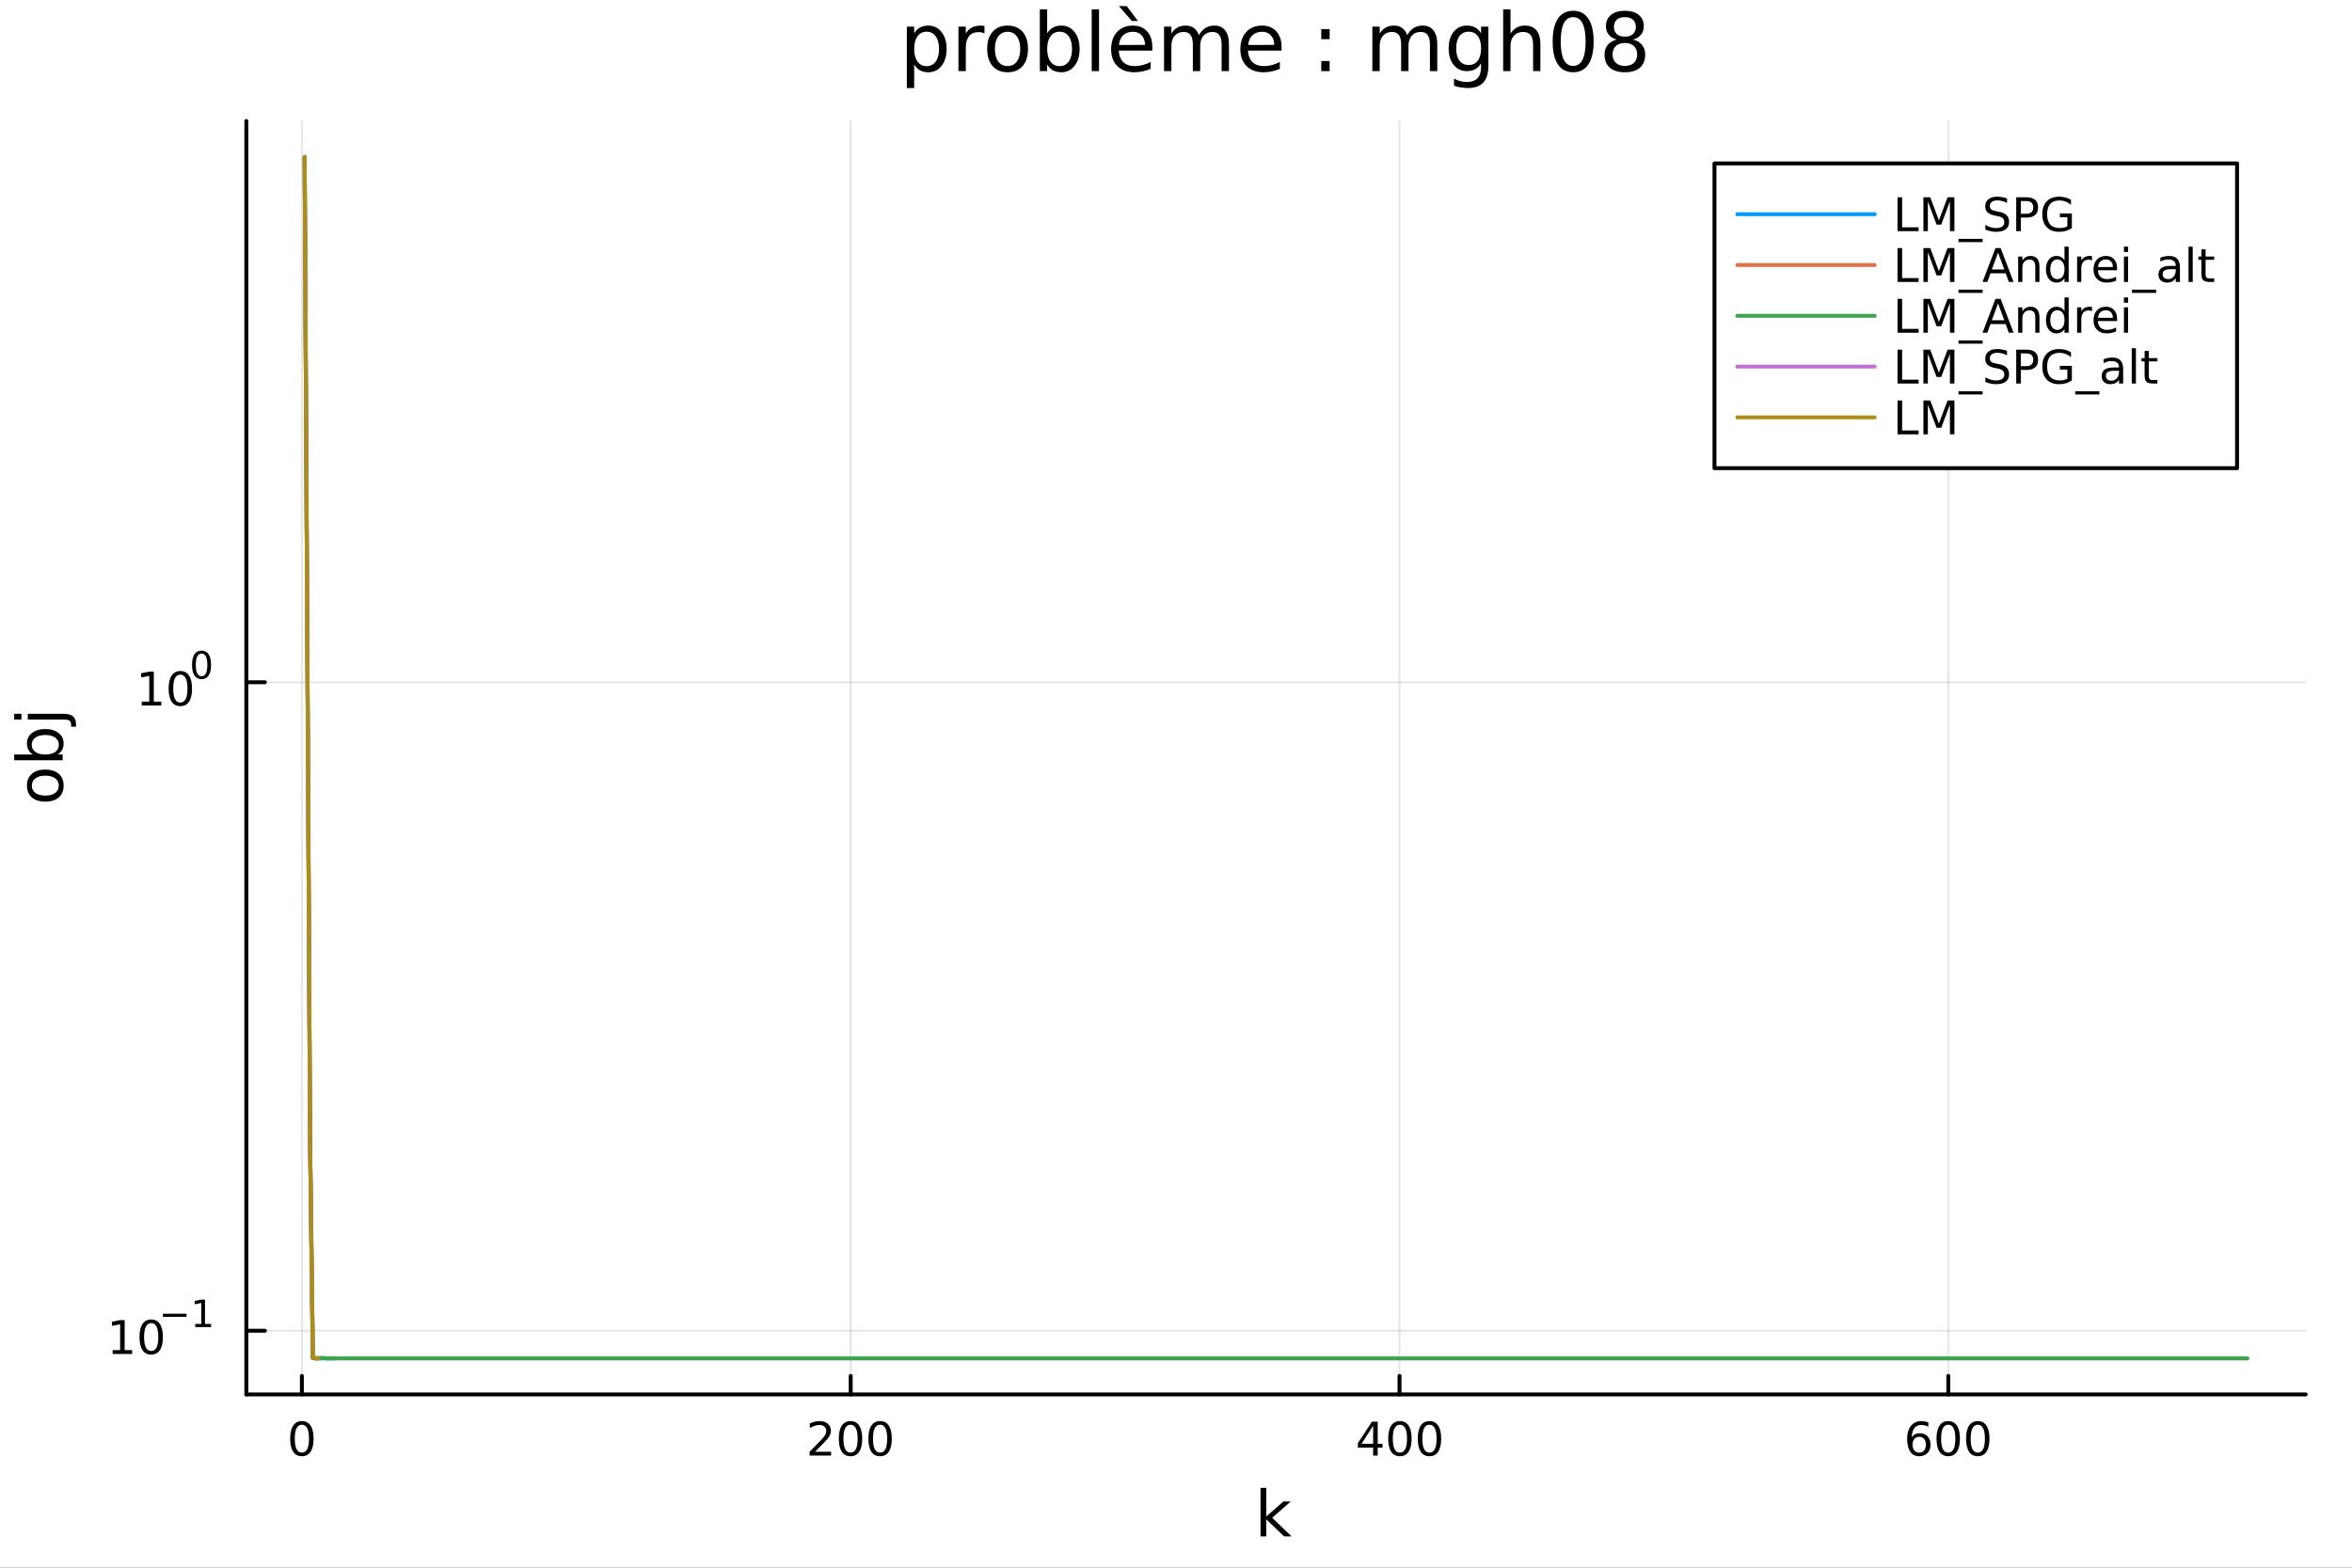 <?xml version="1.0" encoding="utf-8"?>
<svg xmlns="http://www.w3.org/2000/svg" xmlns:xlink="http://www.w3.org/1999/xlink" width="600" height="400" viewBox="0 0 2400 1600">
<rect x="0" y="0" width="2400" height="1600" fill="#333333" stroke="none"/>
<defs>
  <clipPath id="clip850">
    <rect x="0" y="0" width="2400" height="1600"/>
  </clipPath>
</defs>
<path clip-path="url(#clip850)" d="M0 1600 L2400 1600 L2400 0 L0 0  Z" fill="#ffffff" fill-rule="evenodd" fill-opacity="1"/>
<defs>
  <clipPath id="clip851">
    <rect x="480" y="0" width="1681" height="1600"/>
  </clipPath>
</defs>
<path clip-path="url(#clip850)" d="M251.372 1423.18 L2352.76 1423.18 L2352.76 123.472 L251.372 123.472  Z" fill="#ffffff" fill-rule="evenodd" fill-opacity="1"/>
<defs>
  <clipPath id="clip852">
    <rect x="251" y="123" width="2102" height="1301"/>
  </clipPath>
</defs>
<polyline clip-path="url(#clip852)" style="stroke:#000000; stroke-linecap:round; stroke-linejoin:round; stroke-width:2; stroke-opacity:0.1; fill:none" points="308.045,1423.18 308.045,123.472 "/>
<polyline clip-path="url(#clip852)" style="stroke:#000000; stroke-linecap:round; stroke-linejoin:round; stroke-width:2; stroke-opacity:0.1; fill:none" points="868.056,1423.18 868.056,123.472 "/>
<polyline clip-path="url(#clip852)" style="stroke:#000000; stroke-linecap:round; stroke-linejoin:round; stroke-width:2; stroke-opacity:0.1; fill:none" points="1428.07,1423.18 1428.07,123.472 "/>
<polyline clip-path="url(#clip852)" style="stroke:#000000; stroke-linecap:round; stroke-linejoin:round; stroke-width:2; stroke-opacity:0.1; fill:none" points="1988.08,1423.18 1988.08,123.472 "/>
<polyline clip-path="url(#clip850)" style="stroke:#000000; stroke-linecap:round; stroke-linejoin:round; stroke-width:4; stroke-opacity:1; fill:none" points="251.372,1423.18 2352.76,1423.18 "/>
<polyline clip-path="url(#clip850)" style="stroke:#000000; stroke-linecap:round; stroke-linejoin:round; stroke-width:4; stroke-opacity:1; fill:none" points="308.045,1423.18 308.045,1404.28 "/>
<polyline clip-path="url(#clip850)" style="stroke:#000000; stroke-linecap:round; stroke-linejoin:round; stroke-width:4; stroke-opacity:1; fill:none" points="868.056,1423.18 868.056,1404.28 "/>
<polyline clip-path="url(#clip850)" style="stroke:#000000; stroke-linecap:round; stroke-linejoin:round; stroke-width:4; stroke-opacity:1; fill:none" points="1428.07,1423.18 1428.07,1404.28 "/>
<polyline clip-path="url(#clip850)" style="stroke:#000000; stroke-linecap:round; stroke-linejoin:round; stroke-width:4; stroke-opacity:1; fill:none" points="1988.08,1423.18 1988.08,1404.28 "/>
<path clip-path="url(#clip850)" d="M308.045 1454.1 Q304.434 1454.1 302.605 1457.66 Q300.8 1461.2 300.8 1468.33 Q300.8 1475.44 302.605 1479.01 Q304.434 1482.55 308.045 1482.55 Q311.679 1482.55 313.485 1479.01 Q315.314 1475.44 315.314 1468.33 Q315.314 1461.2 313.485 1457.66 Q311.679 1454.1 308.045 1454.1 M308.045 1450.39 Q313.855 1450.39 316.911 1455 Q319.99 1459.58 319.99 1468.33 Q319.99 1477.06 316.911 1481.67 Q313.855 1486.25 308.045 1486.25 Q302.235 1486.25 299.156 1481.67 Q296.101 1477.06 296.101 1468.33 Q296.101 1459.58 299.156 1455 Q302.235 1450.39 308.045 1450.39 Z" fill="#000000" fill-rule="nonzero" fill-opacity="1" /><path clip-path="url(#clip850)" d="M831.748 1481.64 L848.068 1481.64 L848.068 1485.58 L826.123 1485.58 L826.123 1481.64 Q828.785 1478.89 833.369 1474.26 Q837.975 1469.61 839.156 1468.27 Q841.401 1465.74 842.281 1464.01 Q843.183 1462.25 843.183 1460.56 Q843.183 1457.8 841.239 1456.07 Q839.318 1454.33 836.216 1454.33 Q834.017 1454.33 831.563 1455.09 Q829.132 1455.86 826.355 1457.41 L826.355 1452.69 Q829.179 1451.55 831.632 1450.97 Q834.086 1450.39 836.123 1450.39 Q841.493 1450.39 844.688 1453.08 Q847.882 1455.77 847.882 1460.26 Q847.882 1462.39 847.072 1464.31 Q846.285 1466.2 844.179 1468.8 Q843.6 1469.47 840.498 1472.69 Q837.396 1475.88 831.748 1481.64 Z" fill="#000000" fill-rule="nonzero" fill-opacity="1" /><path clip-path="url(#clip850)" d="M867.882 1454.1 Q864.271 1454.1 862.442 1457.66 Q860.637 1461.2 860.637 1468.33 Q860.637 1475.44 862.442 1479.01 Q864.271 1482.55 867.882 1482.55 Q871.516 1482.55 873.322 1479.01 Q875.151 1475.44 875.151 1468.33 Q875.151 1461.2 873.322 1457.66 Q871.516 1454.1 867.882 1454.1 M867.882 1450.39 Q873.692 1450.39 876.748 1455 Q879.827 1459.58 879.827 1468.33 Q879.827 1477.06 876.748 1481.67 Q873.692 1486.25 867.882 1486.25 Q862.072 1486.25 858.993 1481.67 Q855.938 1477.06 855.938 1468.33 Q855.938 1459.58 858.993 1455 Q862.072 1450.39 867.882 1450.39 Z" fill="#000000" fill-rule="nonzero" fill-opacity="1" /><path clip-path="url(#clip850)" d="M898.044 1454.1 Q894.433 1454.1 892.604 1457.66 Q890.799 1461.2 890.799 1468.33 Q890.799 1475.44 892.604 1479.01 Q894.433 1482.55 898.044 1482.55 Q901.678 1482.55 903.484 1479.01 Q905.313 1475.44 905.313 1468.33 Q905.313 1461.2 903.484 1457.66 Q901.678 1454.1 898.044 1454.1 M898.044 1450.39 Q903.854 1450.39 906.91 1455 Q909.988 1459.58 909.988 1468.33 Q909.988 1477.06 906.91 1481.67 Q903.854 1486.25 898.044 1486.25 Q892.234 1486.25 889.155 1481.67 Q886.1 1477.06 886.1 1468.33 Q886.1 1459.58 889.155 1455 Q892.234 1450.39 898.044 1450.39 Z" fill="#000000" fill-rule="nonzero" fill-opacity="1" /><path clip-path="url(#clip850)" d="M1401.16 1455.09 L1389.35 1473.54 L1401.16 1473.54 L1401.16 1455.09 M1399.93 1451.02 L1405.81 1451.02 L1405.81 1473.54 L1410.74 1473.54 L1410.74 1477.43 L1405.81 1477.43 L1405.81 1485.58 L1401.16 1485.58 L1401.16 1477.43 L1385.56 1477.43 L1385.56 1472.92 L1399.93 1451.02 Z" fill="#000000" fill-rule="nonzero" fill-opacity="1" /><path clip-path="url(#clip850)" d="M1428.47 1454.1 Q1424.86 1454.1 1423.03 1457.66 Q1421.23 1461.2 1421.23 1468.33 Q1421.23 1475.44 1423.03 1479.01 Q1424.86 1482.55 1428.47 1482.55 Q1432.11 1482.55 1433.91 1479.01 Q1435.74 1475.44 1435.74 1468.33 Q1435.74 1461.2 1433.91 1457.66 Q1432.11 1454.1 1428.47 1454.1 M1428.47 1450.39 Q1434.28 1450.39 1437.34 1455 Q1440.42 1459.58 1440.42 1468.33 Q1440.42 1477.06 1437.34 1481.67 Q1434.28 1486.25 1428.47 1486.25 Q1422.66 1486.25 1419.58 1481.67 Q1416.53 1477.06 1416.53 1468.33 Q1416.53 1459.58 1419.58 1455 Q1422.66 1450.39 1428.47 1450.39 Z" fill="#000000" fill-rule="nonzero" fill-opacity="1" /><path clip-path="url(#clip850)" d="M1458.63 1454.1 Q1455.02 1454.1 1453.19 1457.66 Q1451.39 1461.2 1451.39 1468.33 Q1451.39 1475.44 1453.19 1479.01 Q1455.02 1482.55 1458.63 1482.55 Q1462.27 1482.55 1464.07 1479.01 Q1465.9 1475.44 1465.9 1468.33 Q1465.9 1461.2 1464.07 1457.66 Q1462.27 1454.1 1458.63 1454.1 M1458.63 1450.39 Q1464.44 1450.39 1467.5 1455 Q1470.58 1459.58 1470.58 1468.33 Q1470.58 1477.06 1467.5 1481.67 Q1464.44 1486.25 1458.63 1486.25 Q1452.82 1486.25 1449.74 1481.67 Q1446.69 1477.06 1446.69 1468.33 Q1446.69 1459.58 1449.74 1455 Q1452.82 1450.39 1458.63 1450.39 Z" fill="#000000" fill-rule="nonzero" fill-opacity="1" /><path clip-path="url(#clip850)" d="M1958.4 1466.44 Q1955.25 1466.44 1953.4 1468.59 Q1951.57 1470.74 1951.57 1474.49 Q1951.57 1478.22 1953.4 1480.39 Q1955.25 1482.55 1958.4 1482.55 Q1961.55 1482.55 1963.38 1480.39 Q1965.23 1478.22 1965.23 1474.49 Q1965.23 1470.74 1963.38 1468.59 Q1961.55 1466.44 1958.4 1466.44 M1967.68 1451.78 L1967.68 1456.04 Q1965.92 1455.21 1964.12 1454.77 Q1962.34 1454.33 1960.58 1454.33 Q1955.95 1454.33 1953.49 1457.45 Q1951.06 1460.58 1950.72 1466.9 Q1952.08 1464.89 1954.14 1463.82 Q1956.2 1462.73 1958.68 1462.73 Q1963.89 1462.73 1966.9 1465.9 Q1969.93 1469.05 1969.93 1474.49 Q1969.93 1479.82 1966.78 1483.03 Q1963.63 1486.25 1958.4 1486.25 Q1952.41 1486.25 1949.23 1481.67 Q1946.06 1477.06 1946.06 1468.33 Q1946.06 1460.14 1949.95 1455.28 Q1953.84 1450.39 1960.39 1450.39 Q1962.15 1450.39 1963.93 1450.74 Q1965.74 1451.09 1967.68 1451.78 Z" fill="#000000" fill-rule="nonzero" fill-opacity="1" /><path clip-path="url(#clip850)" d="M1987.98 1454.1 Q1984.37 1454.1 1982.54 1457.66 Q1980.74 1461.2 1980.74 1468.33 Q1980.74 1475.44 1982.54 1479.01 Q1984.37 1482.55 1987.98 1482.55 Q1991.62 1482.55 1993.42 1479.01 Q1995.25 1475.44 1995.25 1468.33 Q1995.25 1461.2 1993.42 1457.66 Q1991.62 1454.1 1987.98 1454.1 M1987.98 1450.39 Q1993.79 1450.39 1996.85 1455 Q1999.93 1459.58 1999.93 1468.33 Q1999.93 1477.06 1996.85 1481.67 Q1993.79 1486.25 1987.98 1486.25 Q1982.17 1486.25 1979.1 1481.67 Q1976.04 1477.06 1976.04 1468.33 Q1976.04 1459.58 1979.1 1455 Q1982.17 1450.39 1987.98 1450.39 Z" fill="#000000" fill-rule="nonzero" fill-opacity="1" /><path clip-path="url(#clip850)" d="M2018.15 1454.1 Q2014.54 1454.1 2012.71 1457.66 Q2010.9 1461.2 2010.9 1468.33 Q2010.9 1475.44 2012.71 1479.01 Q2014.54 1482.55 2018.15 1482.55 Q2021.78 1482.55 2023.59 1479.01 Q2025.41 1475.44 2025.41 1468.33 Q2025.41 1461.2 2023.59 1457.66 Q2021.78 1454.1 2018.15 1454.1 M2018.15 1450.39 Q2023.96 1450.39 2027.01 1455 Q2030.09 1459.58 2030.09 1468.33 Q2030.09 1477.06 2027.01 1481.67 Q2023.96 1486.25 2018.15 1486.25 Q2012.34 1486.25 2009.26 1481.67 Q2006.2 1477.06 2006.2 1468.33 Q2006.2 1459.58 2009.26 1455 Q2012.34 1450.39 2018.15 1450.39 Z" fill="#000000" fill-rule="nonzero" fill-opacity="1" /><path clip-path="url(#clip850)" d="M1286.25 1518.52 L1292.13 1518.52 L1292.13 1547.77 L1309.61 1532.4 L1317.09 1532.4 L1298.18 1549.07 L1317.88 1568.04 L1310.24 1568.04 L1292.13 1550.63 L1292.13 1568.04 L1286.25 1568.04 L1286.25 1518.52 Z" fill="#000000" fill-rule="nonzero" fill-opacity="1" /><polyline clip-path="url(#clip852)" style="stroke:#000000; stroke-linecap:round; stroke-linejoin:round; stroke-width:2; stroke-opacity:0.1; fill:none" points="251.372,1358.14 2352.76,1358.14 "/>
<polyline clip-path="url(#clip852)" style="stroke:#000000; stroke-linecap:round; stroke-linejoin:round; stroke-width:2; stroke-opacity:0.1; fill:none" points="251.372,696.314 2352.76,696.314 "/>
<polyline clip-path="url(#clip850)" style="stroke:#000000; stroke-linecap:round; stroke-linejoin:round; stroke-width:4; stroke-opacity:1; fill:none" points="251.372,1423.18 251.372,123.472 "/>
<polyline clip-path="url(#clip850)" style="stroke:#000000; stroke-linecap:round; stroke-linejoin:round; stroke-width:4; stroke-opacity:1; fill:none" points="251.372,1358.14 270.27,1358.14 "/>
<polyline clip-path="url(#clip850)" style="stroke:#000000; stroke-linecap:round; stroke-linejoin:round; stroke-width:4; stroke-opacity:1; fill:none" points="251.372,696.314 270.27,696.314 "/>
<path clip-path="url(#clip850)" d="M114.931 1377.93 L122.57 1377.93 L122.57 1351.56 L114.26 1353.23 L114.26 1348.97 L122.524 1347.3 L127.2 1347.3 L127.2 1377.93 L134.839 1377.93 L134.839 1381.86 L114.931 1381.86 L114.931 1377.93 Z" fill="#000000" fill-rule="nonzero" fill-opacity="1" /><path clip-path="url(#clip850)" d="M154.283 1350.38 Q150.672 1350.38 148.843 1353.95 Q147.038 1357.49 147.038 1364.62 Q147.038 1371.72 148.843 1375.29 Q150.672 1378.83 154.283 1378.83 Q157.917 1378.83 159.723 1375.29 Q161.552 1371.72 161.552 1364.62 Q161.552 1357.49 159.723 1353.95 Q157.917 1350.38 154.283 1350.38 M154.283 1346.68 Q160.093 1346.68 163.149 1351.29 Q166.227 1355.87 166.227 1364.62 Q166.227 1373.35 163.149 1377.95 Q160.093 1382.54 154.283 1382.54 Q148.473 1382.54 145.394 1377.95 Q142.339 1373.35 142.339 1364.62 Q142.339 1355.87 145.394 1351.29 Q148.473 1346.68 154.283 1346.68 Z" fill="#000000" fill-rule="nonzero" fill-opacity="1" /><path clip-path="url(#clip850)" d="M166.227 1340.78 L190.339 1340.78 L190.339 1343.98 L166.227 1343.98 L166.227 1340.78 Z" fill="#000000" fill-rule="nonzero" fill-opacity="1" /><path clip-path="url(#clip850)" d="M199.197 1351.26 L205.404 1351.26 L205.404 1329.83 L198.652 1331.19 L198.652 1327.73 L205.366 1326.37 L209.166 1326.37 L209.166 1351.26 L215.372 1351.26 L215.372 1354.45 L199.197 1354.45 L199.197 1351.26 Z" fill="#000000" fill-rule="nonzero" fill-opacity="1" /><path clip-path="url(#clip850)" d="M144.667 716.107 L152.305 716.107 L152.305 689.741 L143.995 691.408 L143.995 687.148 L152.259 685.482 L156.935 685.482 L156.935 716.107 L164.574 716.107 L164.574 720.042 L144.667 720.042 L144.667 716.107 Z" fill="#000000" fill-rule="nonzero" fill-opacity="1" /><path clip-path="url(#clip850)" d="M184.018 688.56 Q180.407 688.56 178.578 692.125 Q176.773 695.667 176.773 702.796 Q176.773 709.903 178.578 713.468 Q180.407 717.009 184.018 717.009 Q187.652 717.009 189.458 713.468 Q191.287 709.903 191.287 702.796 Q191.287 695.667 189.458 692.125 Q187.652 688.56 184.018 688.56 M184.018 684.857 Q189.828 684.857 192.884 689.463 Q195.963 694.046 195.963 702.796 Q195.963 711.523 192.884 716.13 Q189.828 720.713 184.018 720.713 Q178.208 720.713 175.129 716.13 Q172.074 711.523 172.074 702.796 Q172.074 694.046 175.129 689.463 Q178.208 684.857 184.018 684.857 Z" fill="#000000" fill-rule="nonzero" fill-opacity="1" /><path clip-path="url(#clip850)" d="M205.667 667.053 Q202.733 667.053 201.248 669.949 Q199.781 672.827 199.781 678.62 Q199.781 684.394 201.248 687.29 Q202.733 690.168 205.667 690.168 Q208.62 690.168 210.087 687.29 Q211.573 684.394 211.573 678.62 Q211.573 672.827 210.087 669.949 Q208.62 667.053 205.667 667.053 M205.667 664.044 Q210.388 664.044 212.871 667.786 Q215.372 671.51 215.372 678.62 Q215.372 685.71 212.871 689.453 Q210.388 693.177 205.667 693.177 Q200.947 693.177 198.445 689.453 Q195.963 685.71 195.963 678.62 Q195.963 671.51 198.445 667.786 Q200.947 664.044 205.667 664.044 Z" fill="#000000" fill-rule="nonzero" fill-opacity="1" /><path clip-path="url(#clip850)" d="M32.462 801.797 Q32.462 806.507 36.154 809.244 Q39.815 811.982 46.212 811.982 Q52.609 811.982 56.302 809.276 Q59.962 806.539 59.962 801.797 Q59.962 797.118 56.27 794.381 Q52.578 791.643 46.212 791.643 Q39.878 791.643 36.186 794.381 Q32.462 797.118 32.462 801.797 M27.497 801.797 Q27.497 794.158 32.462 789.797 Q37.427 785.437 46.212 785.437 Q54.965 785.437 59.962 789.797 Q64.927 794.158 64.927 801.797 Q64.927 809.467 59.962 813.828 Q54.965 818.156 46.212 818.156 Q37.427 818.156 32.462 813.828 Q27.497 809.467 27.497 801.797 Z" fill="#000000" fill-rule="nonzero" fill-opacity="1" /><path clip-path="url(#clip850)" d="M46.212 750.139 Q39.751 750.139 36.09 752.812 Q32.398 755.454 32.398 760.101 Q32.398 764.748 36.09 767.422 Q39.751 770.064 46.212 770.064 Q52.673 770.064 56.365 767.422 Q60.026 764.748 60.026 760.101 Q60.026 755.454 56.365 752.812 Q52.673 750.139 46.212 750.139 M33.767 770.064 Q30.584 768.218 29.056 765.417 Q27.497 762.584 27.497 758.669 Q27.497 752.176 32.653 748.134 Q37.809 744.06 46.212 744.06 Q54.615 744.06 59.771 748.134 Q64.927 752.176 64.927 758.669 Q64.927 762.584 63.399 765.417 Q61.84 768.218 58.657 770.064 L64.004 770.064 L64.004 775.952 L14.479 775.952 L14.479 770.064 L33.767 770.064 Z" fill="#000000" fill-rule="nonzero" fill-opacity="1" /><path clip-path="url(#clip850)" d="M28.356 734.352 L28.356 728.495 L64.641 728.495 Q71.452 728.495 74.508 731.105 Q77.563 733.684 77.563 739.445 L77.563 741.673 L72.598 741.673 L72.598 740.113 Q72.598 736.771 71.038 735.561 Q69.51 734.352 64.641 734.352 L28.356 734.352 M14.479 734.352 L14.479 728.495 L21.895 728.495 L21.895 734.352 L14.479 734.352 Z" fill="#000000" fill-rule="nonzero" fill-opacity="1" /><path clip-path="url(#clip850)" d="M932.844 65.77 L932.844 89.833 L925.35 89.833 L925.35 27.206 L932.844 27.206 L932.844 34.092 Q935.194 30.041 938.759 28.097 Q942.364 26.112 947.347 26.112 Q955.61 26.112 960.755 32.675 Q965.94 39.237 965.94 49.931 Q965.94 60.626 960.755 67.188 Q955.61 73.751 947.347 73.751 Q942.364 73.751 938.759 71.806 Q935.194 69.821 932.844 65.77 M958.203 49.931 Q958.203 41.708 954.8 37.05 Q951.438 32.35 945.524 32.35 Q939.609 32.35 936.207 37.05 Q932.844 41.708 932.844 49.931 Q932.844 58.155 936.207 62.854 Q939.609 67.512 945.524 67.512 Q951.438 67.512 954.8 62.854 Q958.203 58.155 958.203 49.931 Z" fill="#000000" fill-rule="nonzero" fill-opacity="1" /><path clip-path="url(#clip850)" d="M1004.59 34.173 Q1003.33 33.444 1001.83 33.12 Q1000.37 32.756 998.591 32.756 Q992.271 32.756 988.868 36.888 Q985.506 40.979 985.506 48.676 L985.506 72.576 L978.012 72.576 L978.012 27.206 L985.506 27.206 L985.506 34.254 Q987.856 30.122 991.623 28.138 Q995.39 26.112 1000.78 26.112 Q1001.55 26.112 1002.48 26.234 Q1003.41 26.315 1004.55 26.517 L1004.59 34.173 Z" fill="#000000" fill-rule="nonzero" fill-opacity="1" /><path clip-path="url(#clip850)" d="M1028.16 32.431 Q1022.17 32.431 1018.68 37.131 Q1015.2 41.789 1015.2 49.931 Q1015.2 58.074 1018.64 62.773 Q1022.13 67.431 1028.16 67.431 Q1034.12 67.431 1037.6 62.732 Q1041.08 58.033 1041.08 49.931 Q1041.08 41.87 1037.6 37.171 Q1034.12 32.431 1028.16 32.431 M1028.16 26.112 Q1037.88 26.112 1043.43 32.431 Q1048.98 38.751 1048.98 49.931 Q1048.98 61.071 1043.43 67.431 Q1037.88 73.751 1028.16 73.751 Q1018.4 73.751 1012.85 67.431 Q1007.34 61.071 1007.34 49.931 Q1007.34 38.751 1012.85 32.431 Q1018.4 26.112 1028.16 26.112 Z" fill="#000000" fill-rule="nonzero" fill-opacity="1" /><path clip-path="url(#clip850)" d="M1093.91 49.931 Q1093.91 41.708 1090.51 37.05 Q1087.14 32.35 1081.23 32.35 Q1075.31 32.35 1071.91 37.05 Q1068.55 41.708 1068.55 49.931 Q1068.55 58.155 1071.91 62.854 Q1075.31 67.512 1081.23 67.512 Q1087.14 67.512 1090.51 62.854 Q1093.91 58.155 1093.91 49.931 M1068.55 34.092 Q1070.9 30.041 1074.46 28.097 Q1078.07 26.112 1083.05 26.112 Q1091.32 26.112 1096.46 32.675 Q1101.65 39.237 1101.65 49.931 Q1101.65 60.626 1096.46 67.188 Q1091.32 73.751 1083.05 73.751 Q1078.07 73.751 1074.46 71.806 Q1070.9 69.821 1068.55 65.77 L1068.55 72.576 L1061.06 72.576 L1061.06 9.544 L1068.55 9.544 L1068.55 34.092 Z" fill="#000000" fill-rule="nonzero" fill-opacity="1" /><path clip-path="url(#clip850)" d="M1114 9.544 L1121.45 9.544 L1121.45 72.576 L1114 72.576 L1114 9.544 Z" fill="#000000" fill-rule="nonzero" fill-opacity="1" /><path clip-path="url(#clip850)" d="M1175.86 48.028 L1175.86 51.673 L1141.59 51.673 Q1142.07 59.37 1146.21 63.421 Q1150.38 67.431 1157.79 67.431 Q1162.09 67.431 1166.1 66.378 Q1170.15 65.325 1174.12 63.218 L1174.12 70.267 Q1170.11 71.968 1165.89 72.86 Q1161.68 73.751 1157.35 73.751 Q1146.49 73.751 1140.13 67.431 Q1133.81 61.112 1133.81 50.337 Q1133.81 39.197 1139.81 32.675 Q1145.84 26.112 1156.05 26.112 Q1165.2 26.112 1170.51 32.026 Q1175.86 37.9 1175.86 48.028 M1168.4 45.84 Q1168.32 39.723 1164.96 36.077 Q1161.64 32.431 1156.13 32.431 Q1149.89 32.431 1146.12 35.956 Q1142.4 39.48 1141.83 45.88 L1168.4 45.84 M1149.73 6.222 L1161.15 21.373 L1154.96 21.373 L1141.75 6.222 L1149.73 6.222 Z" fill="#000000" fill-rule="nonzero" fill-opacity="1" /><path clip-path="url(#clip850)" d="M1223.42 35.915 Q1226.21 30.892 1230.1 28.502 Q1233.99 26.112 1239.25 26.112 Q1246.34 26.112 1250.19 31.095 Q1254.04 36.037 1254.04 45.192 L1254.04 72.576 L1246.55 72.576 L1246.55 45.435 Q1246.55 38.913 1244.24 35.753 Q1241.93 32.594 1237.19 32.594 Q1231.4 32.594 1228.03 36.442 Q1224.67 40.29 1224.67 46.934 L1224.67 72.576 L1217.18 72.576 L1217.18 45.435 Q1217.18 38.873 1214.87 35.753 Q1212.56 32.594 1207.74 32.594 Q1202.03 32.594 1198.66 36.482 Q1195.3 40.331 1195.3 46.934 L1195.3 72.576 L1187.81 72.576 L1187.81 27.206 L1195.3 27.206 L1195.3 34.254 Q1197.85 30.082 1201.42 28.097 Q1204.98 26.112 1209.89 26.112 Q1214.83 26.112 1218.27 28.624 Q1221.75 31.135 1223.42 35.915 Z" fill="#000000" fill-rule="nonzero" fill-opacity="1" /><path clip-path="url(#clip850)" d="M1307.72 48.028 L1307.72 51.673 L1273.44 51.673 Q1273.93 59.37 1278.06 63.421 Q1282.23 67.431 1289.65 67.431 Q1293.94 67.431 1297.95 66.378 Q1302 65.325 1305.97 63.218 L1305.97 70.267 Q1301.96 71.968 1297.75 72.86 Q1293.54 73.751 1289.2 73.751 Q1278.35 73.751 1271.99 67.431 Q1265.67 61.112 1265.67 50.337 Q1265.67 39.197 1271.66 32.675 Q1277.7 26.112 1287.91 26.112 Q1297.06 26.112 1302.37 32.026 Q1307.72 37.9 1307.72 48.028 M1300.26 45.84 Q1300.18 39.723 1296.82 36.077 Q1293.5 32.431 1287.99 32.431 Q1281.75 32.431 1277.98 35.956 Q1274.25 39.48 1273.69 45.88 L1300.26 45.84 Z" fill="#000000" fill-rule="nonzero" fill-opacity="1" /><path clip-path="url(#clip850)" d="M1348.22 62.287 L1356.77 62.287 L1356.77 72.576 L1348.22 72.576 L1348.22 62.287 M1348.22 29.677 L1356.77 29.677 L1356.77 39.966 L1348.22 39.966 L1348.22 29.677 Z" fill="#000000" fill-rule="nonzero" fill-opacity="1" /><path clip-path="url(#clip850)" d="M1435.97 35.915 Q1438.76 30.892 1442.65 28.502 Q1446.54 26.112 1451.81 26.112 Q1458.89 26.112 1462.74 31.095 Q1466.59 36.037 1466.59 45.192 L1466.59 72.576 L1459.1 72.576 L1459.1 45.435 Q1459.1 38.913 1456.79 35.753 Q1454.48 32.594 1449.74 32.594 Q1443.95 32.594 1440.58 36.442 Q1437.22 40.29 1437.22 46.934 L1437.22 72.576 L1429.73 72.576 L1429.73 45.435 Q1429.73 38.873 1427.42 35.753 Q1425.11 32.594 1420.29 32.594 Q1414.58 32.594 1411.22 36.482 Q1407.85 40.331 1407.85 46.934 L1407.85 72.576 L1400.36 72.576 L1400.36 27.206 L1407.85 27.206 L1407.85 34.254 Q1410.41 30.082 1413.97 28.097 Q1417.54 26.112 1422.44 26.112 Q1427.38 26.112 1430.82 28.624 Q1434.31 31.135 1435.97 35.915 Z" fill="#000000" fill-rule="nonzero" fill-opacity="1" /><path clip-path="url(#clip850)" d="M1511.31 49.364 Q1511.31 41.263 1507.95 36.806 Q1504.63 32.35 1498.59 32.35 Q1492.6 32.35 1489.24 36.806 Q1485.91 41.263 1485.91 49.364 Q1485.91 57.426 1489.24 61.882 Q1492.6 66.338 1498.59 66.338 Q1504.63 66.338 1507.95 61.882 Q1511.31 57.426 1511.31 49.364 M1518.77 66.945 Q1518.77 78.531 1513.62 84.162 Q1508.48 89.833 1497.86 89.833 Q1493.94 89.833 1490.45 89.225 Q1486.97 88.658 1483.69 87.443 L1483.69 80.192 Q1486.97 81.974 1490.17 82.825 Q1493.37 83.675 1496.69 83.675 Q1504.02 83.675 1507.67 79.827 Q1511.31 76.019 1511.31 68.282 L1511.31 64.596 Q1509 68.606 1505.4 70.591 Q1501.79 72.576 1496.77 72.576 Q1488.43 72.576 1483.32 66.216 Q1478.22 59.856 1478.22 49.364 Q1478.22 38.832 1483.32 32.472 Q1488.43 26.112 1496.77 26.112 Q1501.79 26.112 1505.4 28.097 Q1509 30.082 1511.31 34.092 L1511.31 27.206 L1518.77 27.206 L1518.77 66.945 Z" fill="#000000" fill-rule="nonzero" fill-opacity="1" /><path clip-path="url(#clip850)" d="M1571.83 45.192 L1571.83 72.576 L1564.38 72.576 L1564.38 45.435 Q1564.38 38.994 1561.87 35.794 Q1559.36 32.594 1554.33 32.594 Q1548.3 32.594 1544.81 36.442 Q1541.33 40.29 1541.33 46.934 L1541.33 72.576 L1533.84 72.576 L1533.84 9.544 L1541.33 9.544 L1541.33 34.254 Q1544 30.163 1547.61 28.138 Q1551.26 26.112 1555.99 26.112 Q1563.81 26.112 1567.82 30.973 Q1571.83 35.794 1571.83 45.192 Z" fill="#000000" fill-rule="nonzero" fill-opacity="1" /><path clip-path="url(#clip850)" d="M1605.25 17.484 Q1598.93 17.484 1595.73 23.722 Q1592.57 29.92 1592.57 42.397 Q1592.57 54.833 1595.73 61.071 Q1598.93 67.269 1605.25 67.269 Q1611.61 67.269 1614.77 61.071 Q1617.97 54.833 1617.97 42.397 Q1617.97 29.92 1614.77 23.722 Q1611.61 17.484 1605.25 17.484 M1605.25 11.002 Q1615.42 11.002 1620.77 19.064 Q1626.16 27.084 1626.16 42.397 Q1626.16 57.669 1620.77 65.73 Q1615.42 73.751 1605.25 73.751 Q1595.09 73.751 1589.7 65.73 Q1584.35 57.669 1584.35 42.397 Q1584.35 27.084 1589.7 19.064 Q1595.09 11.002 1605.25 11.002 Z" fill="#000000" fill-rule="nonzero" fill-opacity="1" /><path clip-path="url(#clip850)" d="M1658.04 43.855 Q1652.2 43.855 1648.84 46.974 Q1645.52 50.093 1645.52 55.562 Q1645.52 61.031 1648.84 64.15 Q1652.2 67.269 1658.04 67.269 Q1663.87 67.269 1667.23 64.15 Q1670.6 60.99 1670.6 55.562 Q1670.6 50.093 1667.23 46.974 Q1663.91 43.855 1658.04 43.855 M1649.85 40.371 Q1644.59 39.075 1641.63 35.47 Q1638.71 31.864 1638.71 26.679 Q1638.71 19.428 1643.86 15.215 Q1649.04 11.002 1658.04 11.002 Q1667.07 11.002 1672.22 15.215 Q1677.36 19.428 1677.36 26.679 Q1677.36 31.864 1674.4 35.47 Q1671.49 39.075 1666.26 40.371 Q1672.17 41.749 1675.46 45.759 Q1678.78 49.769 1678.78 55.562 Q1678.78 64.353 1673.39 69.052 Q1668.04 73.751 1658.04 73.751 Q1648.03 73.751 1642.64 69.052 Q1637.3 64.353 1637.3 55.562 Q1637.3 49.769 1640.62 45.759 Q1643.94 41.749 1649.85 40.371 M1646.86 27.449 Q1646.86 32.148 1649.77 34.781 Q1652.73 37.414 1658.04 37.414 Q1663.3 37.414 1666.26 34.781 Q1669.26 32.148 1669.26 27.449 Q1669.26 22.75 1666.26 20.117 Q1663.3 17.484 1658.04 17.484 Q1652.73 17.484 1649.77 20.117 Q1646.86 22.75 1646.86 27.449 Z" fill="#000000" fill-rule="nonzero" fill-opacity="1" /><polyline clip-path="url(#clip852)" style="stroke:#009af9; stroke-linecap:round; stroke-linejoin:round; stroke-width:4; stroke-opacity:1; fill:none" points="310.845,160.256 313.645,662.565 316.445,1168.16 319.245,1385.89 322.046,1386.4 324.846,1386.4 327.646,1386.4 330.446,1386.4 333.246,1386.4 336.046,1386.4 338.846,1386.4 341.646,1386.4 "/>
<polyline clip-path="url(#clip852)" style="stroke:#e26f46; stroke-linecap:round; stroke-linejoin:round; stroke-width:4; stroke-opacity:1; fill:none" points="310.845,160.256 313.645,662.565 316.445,1168.16 319.245,1385.89 322.046,1386.4 324.846,1386.4 "/>
<polyline clip-path="url(#clip852)" style="stroke:#3da44d; stroke-linecap:round; stroke-linejoin:round; stroke-width:4; stroke-opacity:1; fill:none" points="310.845,160.256 313.645,662.565 316.445,1168.16 319.245,1385.89 322.046,1385.89 324.846,1385.89 327.646,1385.89 330.446,1385.89 333.246,1386.4 336.046,1386.4 338.846,1386.4 341.646,1386.4 344.446,1386.4 347.246,1386.4 350.046,1386.4 352.846,1386.4 355.646,1386.4 358.446,1386.4 361.246,1386.4 364.046,1386.4 366.846,1386.4 369.646,1386.4 372.446,1386.4 375.247,1386.4 378.047,1386.4 380.847,1386.4 383.647,1386.4 386.447,1386.4 389.247,1386.4 392.047,1386.4 394.847,1386.4 397.647,1386.4 400.447,1386.4 403.247,1386.4 406.047,1386.4 408.847,1386.4 411.647,1386.4 414.447,1386.4 417.247,1386.4 420.047,1386.4 422.847,1386.4 425.647,1386.4 428.448,1386.4 431.248,1386.4 434.048,1386.4 436.848,1386.4 439.648,1386.4 442.448,1386.4 445.248,1386.4 448.048,1386.4 450.848,1386.4 453.648,1386.4 456.448,1386.4 459.248,1386.4 462.048,1386.4 464.848,1386.4 467.648,1386.4 470.448,1386.4 473.248,1386.4 476.048,1386.4 478.848,1386.4 481.649,1386.4 484.449,1386.4 487.249,1386.4 490.049,1386.4 492.849,1386.4 495.649,1386.4 498.449,1386.4 501.249,1386.4 504.049,1386.4 506.849,1386.4 509.649,1386.4 512.449,1386.4 515.249,1386.4 518.049,1386.4 520.849,1386.4 523.649,1386.4 526.449,1386.4 529.249,1386.4 532.049,1386.4 534.85,1386.4 537.65,1386.4 540.45,1386.4 543.25,1386.4 546.05,1386.4 548.85,1386.4 551.65,1386.4 554.45,1386.4 557.25,1386.4 560.05,1386.4 562.85,1386.4 565.65,1386.4 568.45,1386.4 571.25,1386.4 574.05,1386.4 576.85,1386.4 579.65,1386.4 582.45,1386.4 585.25,1386.4 588.051,1386.4 590.851,1386.4 593.651,1386.4 596.451,1386.4 599.251,1386.4 602.051,1386.4 604.851,1386.4 607.651,1386.4 610.451,1386.4 613.251,1386.4 616.051,1386.4 618.851,1386.4 621.651,1386.4 624.451,1386.4 627.251,1386.4 630.051,1386.4 632.851,1386.4 635.651,1386.4 638.451,1386.4 641.252,1386.4 644.052,1386.4 646.852,1386.4 649.652,1386.4 652.452,1386.4 655.252,1386.4 658.052,1386.4 660.852,1386.4 663.652,1386.4 666.452,1386.4 669.252,1386.4 672.052,1386.4 674.852,1386.4 677.652,1386.4 680.452,1386.4 683.252,1386.4 686.052,1386.4 688.852,1386.4 691.652,1386.4 694.453,1386.4 697.253,1386.4 700.053,1386.4 702.853,1386.4 705.653,1386.4 708.453,1386.4 711.253,1386.4 714.053,1386.4 716.853,1386.4 719.653,1386.4 722.453,1386.4 725.253,1386.4 728.053,1386.4 730.853,1386.4 733.653,1386.4 736.453,1386.4 739.253,1386.4 742.053,1386.4 744.854,1386.4 747.654,1386.4 750.454,1386.4 753.254,1386.4 756.054,1386.4 758.854,1386.4 761.654,1386.4 764.454,1386.4 767.254,1386.4 770.054,1386.4 772.854,1386.4 775.654,1386.4 778.454,1386.4 781.254,1386.4 784.054,1386.4 786.854,1386.4 789.654,1386.4 792.454,1386.4 795.254,1386.4 798.055,1386.4 800.855,1386.4 803.655,1386.4 806.455,1386.4 809.255,1386.4 812.055,1386.4 814.855,1386.4 817.655,1386.4 820.455,1386.4 823.255,1386.4 826.055,1386.4 828.855,1386.4 831.655,1386.4 834.455,1386.4 837.255,1386.4 840.055,1386.4 842.855,1386.4 845.655,1386.4 848.455,1386.4 851.256,1386.4 854.056,1386.4 856.856,1386.4 859.656,1386.4 862.456,1386.4 865.256,1386.4 868.056,1386.4 870.856,1386.4 873.656,1386.4 876.456,1386.4 879.256,1386.4 882.056,1386.4 884.856,1386.4 887.656,1386.4 890.456,1386.4 893.256,1386.4 896.056,1386.4 898.856,1386.4 901.656,1386.4 904.457,1386.4 907.257,1386.4 910.057,1386.4 912.857,1386.4 915.657,1386.4 918.457,1386.4 921.257,1386.4 924.057,1386.4 926.857,1386.4 929.657,1386.4 932.457,1386.4 935.257,1386.4 938.057,1386.4 940.857,1386.4 943.657,1386.4 946.457,1386.4 949.257,1386.4 952.057,1386.4 954.857,1386.4 957.658,1386.4 960.458,1386.4 963.258,1386.4 966.058,1386.4 968.858,1386.4 971.658,1386.4 974.458,1386.4 977.258,1386.4 980.058,1386.4 982.858,1386.4 985.658,1386.4 988.458,1386.4 991.258,1386.4 994.058,1386.4 996.858,1386.4 999.658,1386.4 1002.46,1386.4 1005.26,1386.4 1008.06,1386.4 1010.86,1386.4 1013.66,1386.4 1016.46,1386.4 1019.26,1386.4 1022.06,1386.4 1024.86,1386.4 1027.66,1386.4 1030.46,1386.4 1033.26,1386.4 1036.06,1386.4 1038.86,1386.4 1041.66,1386.4 1044.46,1386.4 1047.26,1386.4 1050.06,1386.4 1052.86,1386.4 1055.66,1386.4 1058.46,1386.4 1061.26,1386.4 1064.06,1386.4 1066.86,1386.4 1069.66,1386.4 1072.46,1386.4 1075.26,1386.4 1078.06,1386.4 1080.86,1386.4 1083.66,1386.4 1086.46,1386.4 1089.26,1386.4 1092.06,1386.4 1094.86,1386.4 1097.66,1386.4 1100.46,1386.4 1103.26,1386.4 1106.06,1386.4 1108.86,1386.4 1111.66,1386.4 1114.46,1386.4 1117.26,1386.4 1120.06,1386.4 1122.86,1386.4 1125.66,1386.4 1128.46,1386.4 1131.26,1386.4 1134.06,1386.4 1136.86,1386.4 1139.66,1386.4 1142.46,1386.4 1145.26,1386.4 1148.06,1386.4 1150.86,1386.4 1153.66,1386.4 1156.46,1386.4 1159.26,1386.4 1162.06,1386.4 1164.86,1386.4 1167.66,1386.4 1170.46,1386.4 1173.26,1386.4 1176.06,1386.4 1178.86,1386.4 1181.66,1386.4 1184.46,1386.4 1187.26,1386.4 1190.06,1386.4 1192.86,1386.4 1195.66,1386.4 1198.46,1386.4 1201.26,1386.4 1204.06,1386.4 1206.86,1386.4 1209.66,1386.4 1212.46,1386.4 1215.26,1386.4 1218.06,1386.4 1220.86,1386.4 1223.66,1386.4 1226.46,1386.4 1229.26,1386.4 1232.06,1386.4 1234.86,1386.4 1237.66,1386.4 1240.46,1386.4 1243.26,1386.4 1246.06,1386.4 1248.86,1386.4 1251.66,1386.4 1254.46,1386.4 1257.26,1386.4 1260.06,1386.4 1262.86,1386.4 1265.66,1386.4 1268.46,1386.4 1271.26,1386.4 1274.06,1386.4 1276.86,1386.4 1279.66,1386.4 1282.46,1386.4 1285.26,1386.4 1288.06,1386.4 1290.86,1386.4 1293.66,1386.4 1296.46,1386.4 1299.26,1386.4 1302.06,1386.4 1304.86,1386.4 1307.66,1386.4 1310.46,1386.4 1313.26,1386.4 1316.06,1386.4 1318.86,1386.4 1321.66,1386.4 1324.46,1386.4 1327.26,1386.4 1330.06,1386.4 1332.86,1386.4 1335.66,1386.4 1338.46,1386.4 1341.26,1386.4 1344.06,1386.4 1346.86,1386.4 1349.66,1386.4 1352.46,1386.4 1355.27,1386.4 1358.07,1386.4 1360.87,1386.4 1363.67,1386.4 1366.47,1386.4 1369.27,1386.4 1372.07,1386.4 1374.87,1386.4 1377.67,1386.4 1380.47,1386.4 1383.27,1386.4 1386.07,1386.4 1388.87,1386.4 1391.67,1386.4 1394.47,1386.4 1397.27,1386.4 1400.07,1386.4 1402.87,1386.4 1405.67,1386.4 1408.47,1386.4 1411.27,1386.4 1414.07,1386.4 1416.87,1386.4 1419.67,1386.4 1422.47,1386.4 1425.27,1386.4 1428.07,1386.4 1430.87,1386.4 1433.67,1386.4 1436.47,1386.4 1439.27,1386.4 1442.07,1386.4 1444.87,1386.4 1447.67,1386.4 1450.47,1386.4 1453.27,1386.4 1456.07,1386.4 1458.87,1386.4 1461.67,1386.4 1464.47,1386.4 1467.27,1386.4 1470.07,1386.4 1472.87,1386.4 1475.67,1386.4 1478.47,1386.4 1481.27,1386.4 1484.07,1386.4 1486.87,1386.4 1489.67,1386.4 1492.47,1386.4 1495.27,1386.4 1498.07,1386.4 1500.87,1386.4 1503.67,1386.4 1506.47,1386.4 1509.27,1386.4 1512.07,1386.4 1514.87,1386.4 1517.67,1386.4 1520.47,1386.4 1523.27,1386.4 1526.07,1386.4 1528.87,1386.4 1531.67,1386.4 1534.47,1386.4 1537.27,1386.4 1540.07,1386.4 1542.87,1386.4 1545.67,1386.4 1548.47,1386.4 1551.27,1386.4 1554.07,1386.4 1556.87,1386.4 1559.67,1386.4 1562.47,1386.4 1565.27,1386.4 1568.07,1386.4 1570.87,1386.4 1573.67,1386.4 1576.47,1386.4 1579.27,1386.4 1582.07,1386.4 1584.87,1386.4 1587.67,1386.4 1590.47,1386.4 1593.27,1386.4 1596.07,1386.4 1598.87,1386.4 1601.67,1386.4 1604.47,1386.4 1607.27,1386.4 1610.07,1386.4 1612.87,1386.4 1615.67,1386.4 1618.47,1386.4 1621.27,1386.4 1624.07,1386.4 1626.87,1386.4 1629.67,1386.4 1632.47,1386.4 1635.27,1386.4 1638.07,1386.4 1640.87,1386.4 1643.67,1386.4 1646.47,1386.4 1649.27,1386.4 1652.07,1386.4 1654.87,1386.4 1657.67,1386.4 1660.47,1386.4 1663.27,1386.4 1666.07,1386.4 1668.87,1386.4 1671.67,1386.4 1674.47,1386.4 1677.27,1386.4 1680.07,1386.4 1682.87,1386.4 1685.67,1386.4 1688.47,1386.4 1691.27,1386.4 1694.07,1386.4 1696.87,1386.4 1699.67,1386.4 1702.47,1386.4 1705.27,1386.4 1708.07,1386.4 1710.87,1386.4 1713.67,1386.4 1716.47,1386.4 1719.27,1386.4 1722.07,1386.4 1724.87,1386.4 1727.67,1386.4 1730.47,1386.4 1733.27,1386.4 1736.07,1386.4 1738.87,1386.4 1741.67,1386.4 1744.47,1386.4 1747.27,1386.4 1750.07,1386.4 1752.87,1386.4 1755.67,1386.4 1758.47,1386.4 1761.27,1386.4 1764.07,1386.4 1766.87,1386.4 1769.67,1386.4 1772.47,1386.4 1775.27,1386.4 1778.07,1386.4 1780.87,1386.4 1783.67,1386.4 1786.47,1386.4 1789.27,1386.4 1792.07,1386.4 1794.87,1386.4 1797.67,1386.4 1800.47,1386.4 1803.27,1386.4 1806.07,1386.4 1808.87,1386.4 1811.67,1386.4 1814.47,1386.4 1817.27,1386.4 1820.07,1386.4 1822.87,1386.4 1825.67,1386.4 1828.47,1386.4 1831.27,1386.4 1834.07,1386.4 1836.87,1386.4 1839.67,1386.4 1842.47,1386.4 1845.27,1386.4 1848.07,1386.4 1850.87,1386.4 1853.67,1386.4 1856.47,1386.4 1859.27,1386.4 1862.07,1386.4 1864.87,1386.4 1867.67,1386.4 1870.47,1386.4 1873.27,1386.4 1876.07,1386.4 1878.87,1386.4 1881.67,1386.4 1884.48,1386.4 1887.28,1386.4 1890.08,1386.4 1892.88,1386.4 1895.68,1386.4 1898.48,1386.4 1901.28,1386.4 1904.08,1386.4 1906.88,1386.4 1909.68,1386.4 1912.48,1386.4 1915.28,1386.4 1918.08,1386.4 1920.88,1386.4 1923.68,1386.4 1926.48,1386.4 1929.28,1386.4 1932.08,1386.4 1934.88,1386.4 1937.68,1386.4 1940.48,1386.4 1943.28,1386.4 1946.08,1386.4 1948.88,1386.4 1951.68,1386.4 1954.48,1386.4 1957.28,1386.4 1960.08,1386.4 1962.88,1386.4 1965.68,1386.4 1968.48,1386.4 1971.28,1386.4 1974.08,1386.4 1976.88,1386.4 1979.68,1386.4 1982.48,1386.4 1985.28,1386.4 1988.08,1386.4 1990.88,1386.4 1993.68,1386.4 1996.48,1386.4 1999.28,1386.4 2002.08,1386.4 2004.88,1386.4 2007.68,1386.4 2010.48,1386.4 2013.28,1386.4 2016.08,1386.4 2018.88,1386.4 2021.68,1386.4 2024.48,1386.4 2027.28,1386.4 2030.08,1386.4 2032.88,1386.4 2035.68,1386.4 2038.48,1386.4 2041.28,1386.4 2044.08,1386.4 2046.88,1386.4 2049.68,1386.4 2052.48,1386.4 2055.28,1386.4 2058.08,1386.4 2060.88,1386.4 2063.68,1386.4 2066.48,1386.4 2069.28,1386.4 2072.08,1386.4 2074.88,1386.4 2077.68,1386.4 2080.48,1386.4 2083.28,1386.4 2086.08,1386.4 2088.88,1386.4 2091.68,1386.4 2094.48,1386.4 2097.28,1386.4 2100.08,1386.4 2102.88,1386.4 2105.68,1386.4 2108.48,1386.4 2111.28,1386.4 2114.08,1386.4 2116.88,1386.4 2119.68,1386.4 2122.48,1386.4 2125.28,1386.4 2128.08,1386.4 2130.88,1386.4 2133.68,1386.4 2136.48,1386.4 2139.28,1386.4 2142.08,1386.4 2144.88,1386.4 2147.68,1386.4 2150.48,1386.4 2153.28,1386.4 2156.08,1386.4 2158.88,1386.4 2161.68,1386.4 2164.48,1386.4 2167.28,1386.4 2170.08,1386.4 2172.88,1386.4 2175.68,1386.4 2178.48,1386.4 2181.28,1386.4 2184.08,1386.4 2186.88,1386.4 2189.68,1386.4 2192.48,1386.4 2195.28,1386.4 2198.08,1386.4 2200.88,1386.4 2203.68,1386.4 2206.48,1386.4 2209.28,1386.4 2212.08,1386.4 2214.88,1386.4 2217.68,1386.4 2220.48,1386.4 2223.28,1386.4 2226.08,1386.4 2228.88,1386.4 2231.68,1386.4 2234.48,1386.4 2237.28,1386.4 2240.08,1386.4 2242.88,1386.4 2245.68,1386.4 2248.48,1386.4 2251.28,1386.4 2254.08,1386.4 2256.88,1386.4 2259.68,1386.4 2262.48,1386.4 2265.28,1386.4 2268.08,1386.4 2270.88,1386.4 2273.68,1386.4 2276.48,1386.4 2279.28,1386.4 2282.08,1386.4 2284.88,1386.4 2287.68,1386.4 2290.48,1386.4 2293.28,1386.4 "/>
<polyline clip-path="url(#clip852)" style="stroke:#c271d2; stroke-linecap:round; stroke-linejoin:round; stroke-width:4; stroke-opacity:1; fill:none" points="310.845,160.256 313.645,662.565 316.445,1168.16 319.245,1385.89 322.046,1386.4 324.846,1386.4 "/>
<polyline clip-path="url(#clip852)" style="stroke:#ac8d18; stroke-linecap:round; stroke-linejoin:round; stroke-width:4; stroke-opacity:1; fill:none" points="310.845,160.256 313.645,662.565 316.445,1168.16 319.245,1385.89 322.046,1386.4 324.846,1386.4 "/>
<path clip-path="url(#clip850)" d="M1749.47 477.836 L2282.71 477.836 L2282.71 166.796 L1749.47 166.796  Z" fill="#ffffff" fill-rule="evenodd" fill-opacity="1"/>
<polyline clip-path="url(#clip850)" style="stroke:#000000; stroke-linecap:round; stroke-linejoin:round; stroke-width:4; stroke-opacity:1; fill:none" points="1749.47,477.836 2282.71,477.836 2282.71,166.796 1749.47,166.796 1749.47,477.836 "/>
<polyline clip-path="url(#clip850)" style="stroke:#009af9; stroke-linecap:round; stroke-linejoin:round; stroke-width:4; stroke-opacity:1; fill:none" points="1772.82,218.636 1912.91,218.636 "/>
<path clip-path="url(#clip850)" d="M1936.26 201.356 L1940.94 201.356 L1940.94 231.981 L1957.77 231.981 L1957.77 235.916 L1936.26 235.916 L1936.26 201.356 Z" fill="#000000" fill-rule="nonzero" fill-opacity="1" /><path clip-path="url(#clip850)" d="M1962.67 201.356 L1969.64 201.356 L1978.46 224.874 L1987.33 201.356 L1994.29 201.356 L1994.29 235.916 L1989.73 235.916 L1989.73 205.569 L1980.82 229.272 L1976.12 229.272 L1967.21 205.569 L1967.21 235.916 L1962.67 235.916 L1962.67 201.356 Z" fill="#000000" fill-rule="nonzero" fill-opacity="1" /><path clip-path="url(#clip850)" d="M2023.09 243.786 L2023.09 247.096 L1998.46 247.096 L1998.46 243.786 L2023.09 243.786 Z" fill="#000000" fill-rule="nonzero" fill-opacity="1" /><path clip-path="url(#clip850)" d="M2048 202.49 L2048 207.05 Q2045.33 205.777 2042.97 205.152 Q2040.61 204.527 2038.41 204.527 Q2034.59 204.527 2032.51 206.008 Q2030.45 207.49 2030.45 210.221 Q2030.45 212.513 2031.82 213.694 Q2033.2 214.851 2037.05 215.569 L2039.87 216.147 Q2045.1 217.143 2047.58 219.666 Q2050.08 222.166 2050.08 226.379 Q2050.08 231.402 2046.7 233.994 Q2043.34 236.587 2036.84 236.587 Q2034.39 236.587 2031.61 236.031 Q2028.85 235.476 2025.89 234.388 L2025.89 229.573 Q2028.74 231.17 2031.47 231.981 Q2034.2 232.791 2036.84 232.791 Q2040.84 232.791 2043.02 231.217 Q2045.2 229.643 2045.2 226.726 Q2045.2 224.18 2043.62 222.744 Q2042.07 221.309 2038.51 220.592 L2035.66 220.036 Q2030.43 218.995 2028.09 216.772 Q2025.75 214.55 2025.75 210.592 Q2025.75 206.008 2028.97 203.37 Q2032.21 200.731 2037.88 200.731 Q2040.31 200.731 2042.83 201.171 Q2045.36 201.61 2048 202.49 Z" fill="#000000" fill-rule="nonzero" fill-opacity="1" /><path clip-path="url(#clip850)" d="M2062.05 205.198 L2062.05 218.184 L2067.93 218.184 Q2071.19 218.184 2072.97 216.495 Q2074.76 214.805 2074.76 211.68 Q2074.76 208.578 2072.97 206.888 Q2071.19 205.198 2067.93 205.198 L2062.05 205.198 M2057.37 201.356 L2067.93 201.356 Q2073.74 201.356 2076.7 203.995 Q2079.69 206.61 2079.69 211.68 Q2079.69 216.795 2076.7 219.411 Q2073.74 222.027 2067.93 222.027 L2062.05 222.027 L2062.05 235.916 L2057.37 235.916 L2057.37 201.356 Z" fill="#000000" fill-rule="nonzero" fill-opacity="1" /><path clip-path="url(#clip850)" d="M2109.52 230.985 L2109.52 221.703 L2101.89 221.703 L2101.89 217.86 L2114.15 217.86 L2114.15 232.698 Q2111.45 234.619 2108.18 235.615 Q2104.92 236.587 2101.21 236.587 Q2093.11 236.587 2088.53 231.865 Q2083.97 227.119 2083.97 218.67 Q2083.97 210.198 2088.53 205.476 Q2093.11 200.731 2101.21 200.731 Q2104.59 200.731 2107.63 201.564 Q2110.68 202.397 2113.25 204.018 L2113.25 208.995 Q2110.66 206.796 2107.74 205.684 Q2104.82 204.573 2101.61 204.573 Q2095.26 204.573 2092.07 208.115 Q2088.9 211.657 2088.9 218.67 Q2088.9 225.661 2092.07 229.203 Q2095.26 232.744 2101.61 232.744 Q2104.08 232.744 2106.03 232.328 Q2107.97 231.888 2109.52 230.985 Z" fill="#000000" fill-rule="nonzero" fill-opacity="1" /><polyline clip-path="url(#clip850)" style="stroke:#e26f46; stroke-linecap:round; stroke-linejoin:round; stroke-width:4; stroke-opacity:1; fill:none" points="1772.82,270.476 1912.91,270.476 "/>
<path clip-path="url(#clip850)" d="M1936.26 253.196 L1940.94 253.196 L1940.94 283.821 L1957.77 283.821 L1957.77 287.756 L1936.26 287.756 L1936.26 253.196 Z" fill="#000000" fill-rule="nonzero" fill-opacity="1" /><path clip-path="url(#clip850)" d="M1962.67 253.196 L1969.64 253.196 L1978.46 276.714 L1987.33 253.196 L1994.29 253.196 L1994.29 287.756 L1989.73 287.756 L1989.73 257.409 L1980.82 281.112 L1976.12 281.112 L1967.21 257.409 L1967.21 287.756 L1962.67 287.756 L1962.67 253.196 Z" fill="#000000" fill-rule="nonzero" fill-opacity="1" /><path clip-path="url(#clip850)" d="M2023.09 295.626 L2023.09 298.936 L1998.46 298.936 L1998.46 295.626 L2023.09 295.626 Z" fill="#000000" fill-rule="nonzero" fill-opacity="1" /><path clip-path="url(#clip850)" d="M2038.83 257.802 L2032.49 275.001 L2045.2 275.001 L2038.83 257.802 M2036.19 253.196 L2041.49 253.196 L2054.66 287.756 L2049.8 287.756 L2046.65 278.89 L2031.08 278.89 L2027.93 287.756 L2023 287.756 L2036.19 253.196 Z" fill="#000000" fill-rule="nonzero" fill-opacity="1" /><path clip-path="url(#clip850)" d="M2081.07 272.108 L2081.07 287.756 L2076.82 287.756 L2076.82 272.247 Q2076.82 268.566 2075.38 266.737 Q2073.95 264.909 2071.08 264.909 Q2067.63 264.909 2065.64 267.108 Q2063.64 269.307 2063.64 273.103 L2063.64 287.756 L2059.36 287.756 L2059.36 261.83 L2063.64 261.83 L2063.64 265.858 Q2065.17 263.52 2067.23 262.362 Q2069.32 261.205 2072.02 261.205 Q2076.49 261.205 2078.78 263.983 Q2081.07 266.737 2081.07 272.108 Z" fill="#000000" fill-rule="nonzero" fill-opacity="1" /><path clip-path="url(#clip850)" d="M2106.63 265.765 L2106.63 251.737 L2110.89 251.737 L2110.89 287.756 L2106.63 287.756 L2106.63 283.867 Q2105.29 286.182 2103.23 287.316 Q2101.19 288.427 2098.32 288.427 Q2093.62 288.427 2090.66 284.677 Q2087.72 280.927 2087.72 274.816 Q2087.72 268.705 2090.66 264.955 Q2093.62 261.205 2098.32 261.205 Q2101.19 261.205 2103.23 262.339 Q2105.29 263.45 2106.63 265.765 M2092.12 274.816 Q2092.12 279.515 2094.04 282.2 Q2095.98 284.862 2099.36 284.862 Q2102.74 284.862 2104.69 282.2 Q2106.63 279.515 2106.63 274.816 Q2106.63 270.117 2104.69 267.455 Q2102.74 264.77 2099.36 264.77 Q2095.98 264.77 2094.04 267.455 Q2092.12 270.117 2092.12 274.816 Z" fill="#000000" fill-rule="nonzero" fill-opacity="1" /><path clip-path="url(#clip850)" d="M2134.69 265.811 Q2133.97 265.395 2133.11 265.21 Q2132.28 265.001 2131.26 265.001 Q2127.65 265.001 2125.7 267.362 Q2123.78 269.7 2123.78 274.098 L2123.78 287.756 L2119.5 287.756 L2119.5 261.83 L2123.78 261.83 L2123.78 265.858 Q2125.13 263.497 2127.28 262.362 Q2129.43 261.205 2132.51 261.205 Q2132.95 261.205 2133.48 261.274 Q2134.01 261.321 2134.66 261.436 L2134.69 265.811 Z" fill="#000000" fill-rule="nonzero" fill-opacity="1" /><path clip-path="url(#clip850)" d="M2160.29 273.728 L2160.29 275.811 L2140.7 275.811 Q2140.98 280.209 2143.34 282.524 Q2145.73 284.816 2149.96 284.816 Q2152.42 284.816 2154.71 284.214 Q2157.02 283.612 2159.29 282.409 L2159.29 286.436 Q2157 287.408 2154.59 287.918 Q2152.19 288.427 2149.71 288.427 Q2143.51 288.427 2139.87 284.816 Q2136.26 281.205 2136.26 275.047 Q2136.26 268.682 2139.69 264.955 Q2143.13 261.205 2148.97 261.205 Q2154.2 261.205 2157.23 264.585 Q2160.29 267.941 2160.29 273.728 M2156.03 272.478 Q2155.98 268.983 2154.06 266.899 Q2152.16 264.816 2149.01 264.816 Q2145.45 264.816 2143.3 266.83 Q2141.17 268.844 2140.84 272.501 L2156.03 272.478 Z" fill="#000000" fill-rule="nonzero" fill-opacity="1" /><path clip-path="url(#clip850)" d="M2167.28 261.83 L2171.54 261.83 L2171.54 287.756 L2167.28 287.756 L2167.28 261.83 M2167.28 251.737 L2171.54 251.737 L2171.54 257.131 L2167.28 257.131 L2167.28 251.737 Z" fill="#000000" fill-rule="nonzero" fill-opacity="1" /><path clip-path="url(#clip850)" d="M2200.15 295.626 L2200.15 298.936 L2175.52 298.936 L2175.52 295.626 L2200.15 295.626 Z" fill="#000000" fill-rule="nonzero" fill-opacity="1" /><path clip-path="url(#clip850)" d="M2215.94 274.723 Q2210.77 274.723 2208.78 275.904 Q2206.79 277.084 2206.79 279.932 Q2206.79 282.2 2208.27 283.543 Q2209.78 284.862 2212.35 284.862 Q2215.89 284.862 2218.02 282.362 Q2220.17 279.839 2220.17 275.672 L2220.17 274.723 L2215.94 274.723 M2224.43 272.964 L2224.43 287.756 L2220.17 287.756 L2220.17 283.821 Q2218.71 286.182 2216.54 287.316 Q2214.36 288.427 2211.21 288.427 Q2207.23 288.427 2204.87 286.205 Q2202.53 283.959 2202.53 280.209 Q2202.53 275.834 2205.45 273.612 Q2208.39 271.39 2214.2 271.39 L2220.17 271.39 L2220.17 270.973 Q2220.17 268.034 2218.23 266.436 Q2216.31 264.816 2212.81 264.816 Q2210.59 264.816 2208.48 265.348 Q2206.38 265.881 2204.43 266.946 L2204.43 263.01 Q2206.77 262.108 2208.97 261.668 Q2211.17 261.205 2213.25 261.205 Q2218.88 261.205 2221.65 264.122 Q2224.43 267.038 2224.43 272.964 Z" fill="#000000" fill-rule="nonzero" fill-opacity="1" /><path clip-path="url(#clip850)" d="M2233.2 251.737 L2237.46 251.737 L2237.46 287.756 L2233.2 287.756 L2233.2 251.737 Z" fill="#000000" fill-rule="nonzero" fill-opacity="1" /><path clip-path="url(#clip850)" d="M2250.59 254.469 L2250.59 261.83 L2259.36 261.83 L2259.36 265.14 L2250.59 265.14 L2250.59 279.214 Q2250.59 282.385 2251.44 283.288 Q2252.32 284.191 2254.99 284.191 L2259.36 284.191 L2259.36 287.756 L2254.99 287.756 Q2250.06 287.756 2248.18 285.927 Q2246.31 284.075 2246.31 279.214 L2246.31 265.14 L2243.18 265.14 L2243.18 261.83 L2246.31 261.83 L2246.31 254.469 L2250.59 254.469 Z" fill="#000000" fill-rule="nonzero" fill-opacity="1" /><polyline clip-path="url(#clip850)" style="stroke:#3da44d; stroke-linecap:round; stroke-linejoin:round; stroke-width:4; stroke-opacity:1; fill:none" points="1772.82,322.316 1912.91,322.316 "/>
<path clip-path="url(#clip850)" d="M1936.26 305.036 L1940.94 305.036 L1940.94 335.661 L1957.77 335.661 L1957.77 339.596 L1936.26 339.596 L1936.26 305.036 Z" fill="#000000" fill-rule="nonzero" fill-opacity="1" /><path clip-path="url(#clip850)" d="M1962.67 305.036 L1969.64 305.036 L1978.46 328.554 L1987.33 305.036 L1994.29 305.036 L1994.29 339.596 L1989.73 339.596 L1989.73 309.249 L1980.82 332.952 L1976.12 332.952 L1967.21 309.249 L1967.21 339.596 L1962.67 339.596 L1962.67 305.036 Z" fill="#000000" fill-rule="nonzero" fill-opacity="1" /><path clip-path="url(#clip850)" d="M2023.09 347.466 L2023.09 350.776 L1998.46 350.776 L1998.46 347.466 L2023.09 347.466 Z" fill="#000000" fill-rule="nonzero" fill-opacity="1" /><path clip-path="url(#clip850)" d="M2038.83 309.642 L2032.49 326.841 L2045.2 326.841 L2038.83 309.642 M2036.19 305.036 L2041.49 305.036 L2054.66 339.596 L2049.8 339.596 L2046.65 330.73 L2031.08 330.73 L2027.93 339.596 L2023 339.596 L2036.19 305.036 Z" fill="#000000" fill-rule="nonzero" fill-opacity="1" /><path clip-path="url(#clip850)" d="M2081.07 323.948 L2081.07 339.596 L2076.82 339.596 L2076.82 324.087 Q2076.82 320.406 2075.38 318.577 Q2073.95 316.749 2071.08 316.749 Q2067.63 316.749 2065.64 318.948 Q2063.64 321.147 2063.64 324.943 L2063.64 339.596 L2059.36 339.596 L2059.36 313.67 L2063.64 313.67 L2063.64 317.698 Q2065.17 315.36 2067.23 314.202 Q2069.32 313.045 2072.02 313.045 Q2076.49 313.045 2078.78 315.823 Q2081.07 318.577 2081.07 323.948 Z" fill="#000000" fill-rule="nonzero" fill-opacity="1" /><path clip-path="url(#clip850)" d="M2106.63 317.605 L2106.63 303.577 L2110.89 303.577 L2110.89 339.596 L2106.63 339.596 L2106.63 335.707 Q2105.29 338.022 2103.23 339.156 Q2101.19 340.267 2098.32 340.267 Q2093.62 340.267 2090.66 336.517 Q2087.72 332.767 2087.72 326.656 Q2087.72 320.545 2090.66 316.795 Q2093.62 313.045 2098.32 313.045 Q2101.19 313.045 2103.23 314.179 Q2105.29 315.29 2106.63 317.605 M2092.12 326.656 Q2092.12 331.355 2094.04 334.04 Q2095.98 336.702 2099.36 336.702 Q2102.74 336.702 2104.69 334.04 Q2106.63 331.355 2106.63 326.656 Q2106.63 321.957 2104.69 319.295 Q2102.74 316.61 2099.36 316.61 Q2095.98 316.61 2094.04 319.295 Q2092.12 321.957 2092.12 326.656 Z" fill="#000000" fill-rule="nonzero" fill-opacity="1" /><path clip-path="url(#clip850)" d="M2134.69 317.651 Q2133.97 317.235 2133.11 317.05 Q2132.28 316.841 2131.26 316.841 Q2127.65 316.841 2125.7 319.202 Q2123.78 321.54 2123.78 325.938 L2123.78 339.596 L2119.5 339.596 L2119.5 313.67 L2123.78 313.67 L2123.78 317.698 Q2125.13 315.337 2127.28 314.202 Q2129.43 313.045 2132.51 313.045 Q2132.95 313.045 2133.48 313.114 Q2134.01 313.161 2134.66 313.276 L2134.69 317.651 Z" fill="#000000" fill-rule="nonzero" fill-opacity="1" /><path clip-path="url(#clip850)" d="M2160.29 325.568 L2160.29 327.651 L2140.7 327.651 Q2140.98 332.049 2143.34 334.364 Q2145.73 336.656 2149.96 336.656 Q2152.42 336.656 2154.71 336.054 Q2157.02 335.452 2159.29 334.249 L2159.29 338.276 Q2157 339.248 2154.59 339.758 Q2152.19 340.267 2149.71 340.267 Q2143.51 340.267 2139.87 336.656 Q2136.26 333.045 2136.26 326.887 Q2136.26 320.522 2139.69 316.795 Q2143.13 313.045 2148.97 313.045 Q2154.2 313.045 2157.23 316.425 Q2160.29 319.781 2160.29 325.568 M2156.03 324.318 Q2155.98 320.823 2154.06 318.739 Q2152.16 316.656 2149.01 316.656 Q2145.45 316.656 2143.3 318.67 Q2141.17 320.684 2140.84 324.341 L2156.03 324.318 Z" fill="#000000" fill-rule="nonzero" fill-opacity="1" /><path clip-path="url(#clip850)" d="M2167.28 313.67 L2171.54 313.67 L2171.54 339.596 L2167.28 339.596 L2167.28 313.67 M2167.28 303.577 L2171.54 303.577 L2171.54 308.971 L2167.28 308.971 L2167.28 303.577 Z" fill="#000000" fill-rule="nonzero" fill-opacity="1" /><polyline clip-path="url(#clip850)" style="stroke:#c271d2; stroke-linecap:round; stroke-linejoin:round; stroke-width:4; stroke-opacity:1; fill:none" points="1772.82,374.156 1912.91,374.156 "/>
<path clip-path="url(#clip850)" d="M1936.26 356.876 L1940.94 356.876 L1940.94 387.501 L1957.77 387.501 L1957.77 391.436 L1936.26 391.436 L1936.26 356.876 Z" fill="#000000" fill-rule="nonzero" fill-opacity="1" /><path clip-path="url(#clip850)" d="M1962.67 356.876 L1969.64 356.876 L1978.46 380.394 L1987.33 356.876 L1994.29 356.876 L1994.29 391.436 L1989.73 391.436 L1989.73 361.089 L1980.82 384.792 L1976.12 384.792 L1967.21 361.089 L1967.21 391.436 L1962.67 391.436 L1962.67 356.876 Z" fill="#000000" fill-rule="nonzero" fill-opacity="1" /><path clip-path="url(#clip850)" d="M2023.09 399.306 L2023.09 402.616 L1998.46 402.616 L1998.46 399.306 L2023.09 399.306 Z" fill="#000000" fill-rule="nonzero" fill-opacity="1" /><path clip-path="url(#clip850)" d="M2048 358.01 L2048 362.57 Q2045.33 361.297 2042.97 360.672 Q2040.61 360.047 2038.41 360.047 Q2034.59 360.047 2032.51 361.528 Q2030.45 363.01 2030.45 365.741 Q2030.45 368.033 2031.82 369.214 Q2033.2 370.371 2037.05 371.089 L2039.87 371.667 Q2045.1 372.663 2047.58 375.186 Q2050.08 377.686 2050.08 381.899 Q2050.08 386.922 2046.7 389.514 Q2043.34 392.107 2036.84 392.107 Q2034.39 392.107 2031.61 391.551 Q2028.85 390.996 2025.89 389.908 L2025.89 385.093 Q2028.74 386.69 2031.47 387.501 Q2034.2 388.311 2036.84 388.311 Q2040.84 388.311 2043.02 386.737 Q2045.2 385.163 2045.2 382.246 Q2045.2 379.7 2043.62 378.264 Q2042.07 376.829 2038.51 376.112 L2035.66 375.556 Q2030.43 374.515 2028.09 372.292 Q2025.75 370.07 2025.75 366.112 Q2025.75 361.528 2028.97 358.89 Q2032.21 356.251 2037.88 356.251 Q2040.31 356.251 2042.83 356.691 Q2045.36 357.13 2048 358.01 Z" fill="#000000" fill-rule="nonzero" fill-opacity="1" /><path clip-path="url(#clip850)" d="M2062.05 360.718 L2062.05 373.704 L2067.93 373.704 Q2071.19 373.704 2072.97 372.015 Q2074.76 370.325 2074.76 367.2 Q2074.76 364.098 2072.97 362.408 Q2071.19 360.718 2067.93 360.718 L2062.05 360.718 M2057.37 356.876 L2067.93 356.876 Q2073.74 356.876 2076.7 359.515 Q2079.69 362.13 2079.69 367.2 Q2079.69 372.315 2076.7 374.931 Q2073.74 377.547 2067.93 377.547 L2062.05 377.547 L2062.05 391.436 L2057.37 391.436 L2057.37 356.876 Z" fill="#000000" fill-rule="nonzero" fill-opacity="1" /><path clip-path="url(#clip850)" d="M2109.52 386.505 L2109.52 377.223 L2101.89 377.223 L2101.89 373.38 L2114.15 373.38 L2114.15 388.218 Q2111.45 390.139 2108.18 391.135 Q2104.92 392.107 2101.21 392.107 Q2093.11 392.107 2088.53 387.385 Q2083.97 382.639 2083.97 374.19 Q2083.97 365.718 2088.53 360.996 Q2093.11 356.251 2101.21 356.251 Q2104.59 356.251 2107.63 357.084 Q2110.68 357.917 2113.25 359.538 L2113.25 364.515 Q2110.66 362.316 2107.74 361.204 Q2104.82 360.093 2101.61 360.093 Q2095.26 360.093 2092.07 363.635 Q2088.9 367.177 2088.9 374.19 Q2088.9 381.181 2092.07 384.723 Q2095.26 388.264 2101.61 388.264 Q2104.08 388.264 2106.03 387.848 Q2107.97 387.408 2109.52 386.505 Z" fill="#000000" fill-rule="nonzero" fill-opacity="1" /><path clip-path="url(#clip850)" d="M2142.21 399.306 L2142.21 402.616 L2117.58 402.616 L2117.58 399.306 L2142.21 399.306 Z" fill="#000000" fill-rule="nonzero" fill-opacity="1" /><path clip-path="url(#clip850)" d="M2158 378.403 Q2152.83 378.403 2150.84 379.584 Q2148.85 380.764 2148.85 383.612 Q2148.85 385.88 2150.33 387.223 Q2151.84 388.542 2154.41 388.542 Q2157.95 388.542 2160.08 386.042 Q2162.23 383.519 2162.23 379.352 L2162.23 378.403 L2158 378.403 M2166.49 376.644 L2166.49 391.436 L2162.23 391.436 L2162.23 387.501 Q2160.77 389.862 2158.6 390.996 Q2156.42 392.107 2153.27 392.107 Q2149.29 392.107 2146.93 389.885 Q2144.59 387.639 2144.59 383.889 Q2144.59 379.514 2147.51 377.292 Q2150.45 375.07 2156.26 375.07 L2162.23 375.07 L2162.23 374.653 Q2162.23 371.714 2160.29 370.116 Q2158.37 368.496 2154.87 368.496 Q2152.65 368.496 2150.54 369.028 Q2148.44 369.561 2146.49 370.626 L2146.49 366.69 Q2148.83 365.788 2151.03 365.348 Q2153.23 364.885 2155.31 364.885 Q2160.94 364.885 2163.71 367.802 Q2166.49 370.718 2166.49 376.644 Z" fill="#000000" fill-rule="nonzero" fill-opacity="1" /><path clip-path="url(#clip850)" d="M2175.26 355.417 L2179.52 355.417 L2179.52 391.436 L2175.26 391.436 L2175.26 355.417 Z" fill="#000000" fill-rule="nonzero" fill-opacity="1" /><path clip-path="url(#clip850)" d="M2192.65 358.149 L2192.65 365.51 L2201.42 365.51 L2201.42 368.82 L2192.65 368.82 L2192.65 382.894 Q2192.65 386.065 2193.5 386.968 Q2194.38 387.871 2197.05 387.871 L2201.42 387.871 L2201.42 391.436 L2197.05 391.436 Q2192.12 391.436 2190.24 389.607 Q2188.37 387.755 2188.37 382.894 L2188.37 368.82 L2185.24 368.82 L2185.24 365.51 L2188.37 365.51 L2188.37 358.149 L2192.65 358.149 Z" fill="#000000" fill-rule="nonzero" fill-opacity="1" /><polyline clip-path="url(#clip850)" style="stroke:#ac8d18; stroke-linecap:round; stroke-linejoin:round; stroke-width:4; stroke-opacity:1; fill:none" points="1772.82,425.996 1912.91,425.996 "/>
<path clip-path="url(#clip850)" d="M1936.26 408.716 L1940.94 408.716 L1940.94 439.341 L1957.77 439.341 L1957.77 443.276 L1936.26 443.276 L1936.26 408.716 Z" fill="#000000" fill-rule="nonzero" fill-opacity="1" /><path clip-path="url(#clip850)" d="M1962.67 408.716 L1969.64 408.716 L1978.46 432.234 L1987.33 408.716 L1994.29 408.716 L1994.29 443.276 L1989.73 443.276 L1989.73 412.929 L1980.82 436.632 L1976.12 436.632 L1967.21 412.929 L1967.21 443.276 L1962.67 443.276 L1962.67 408.716 Z" fill="#000000" fill-rule="nonzero" fill-opacity="1" /></svg>
